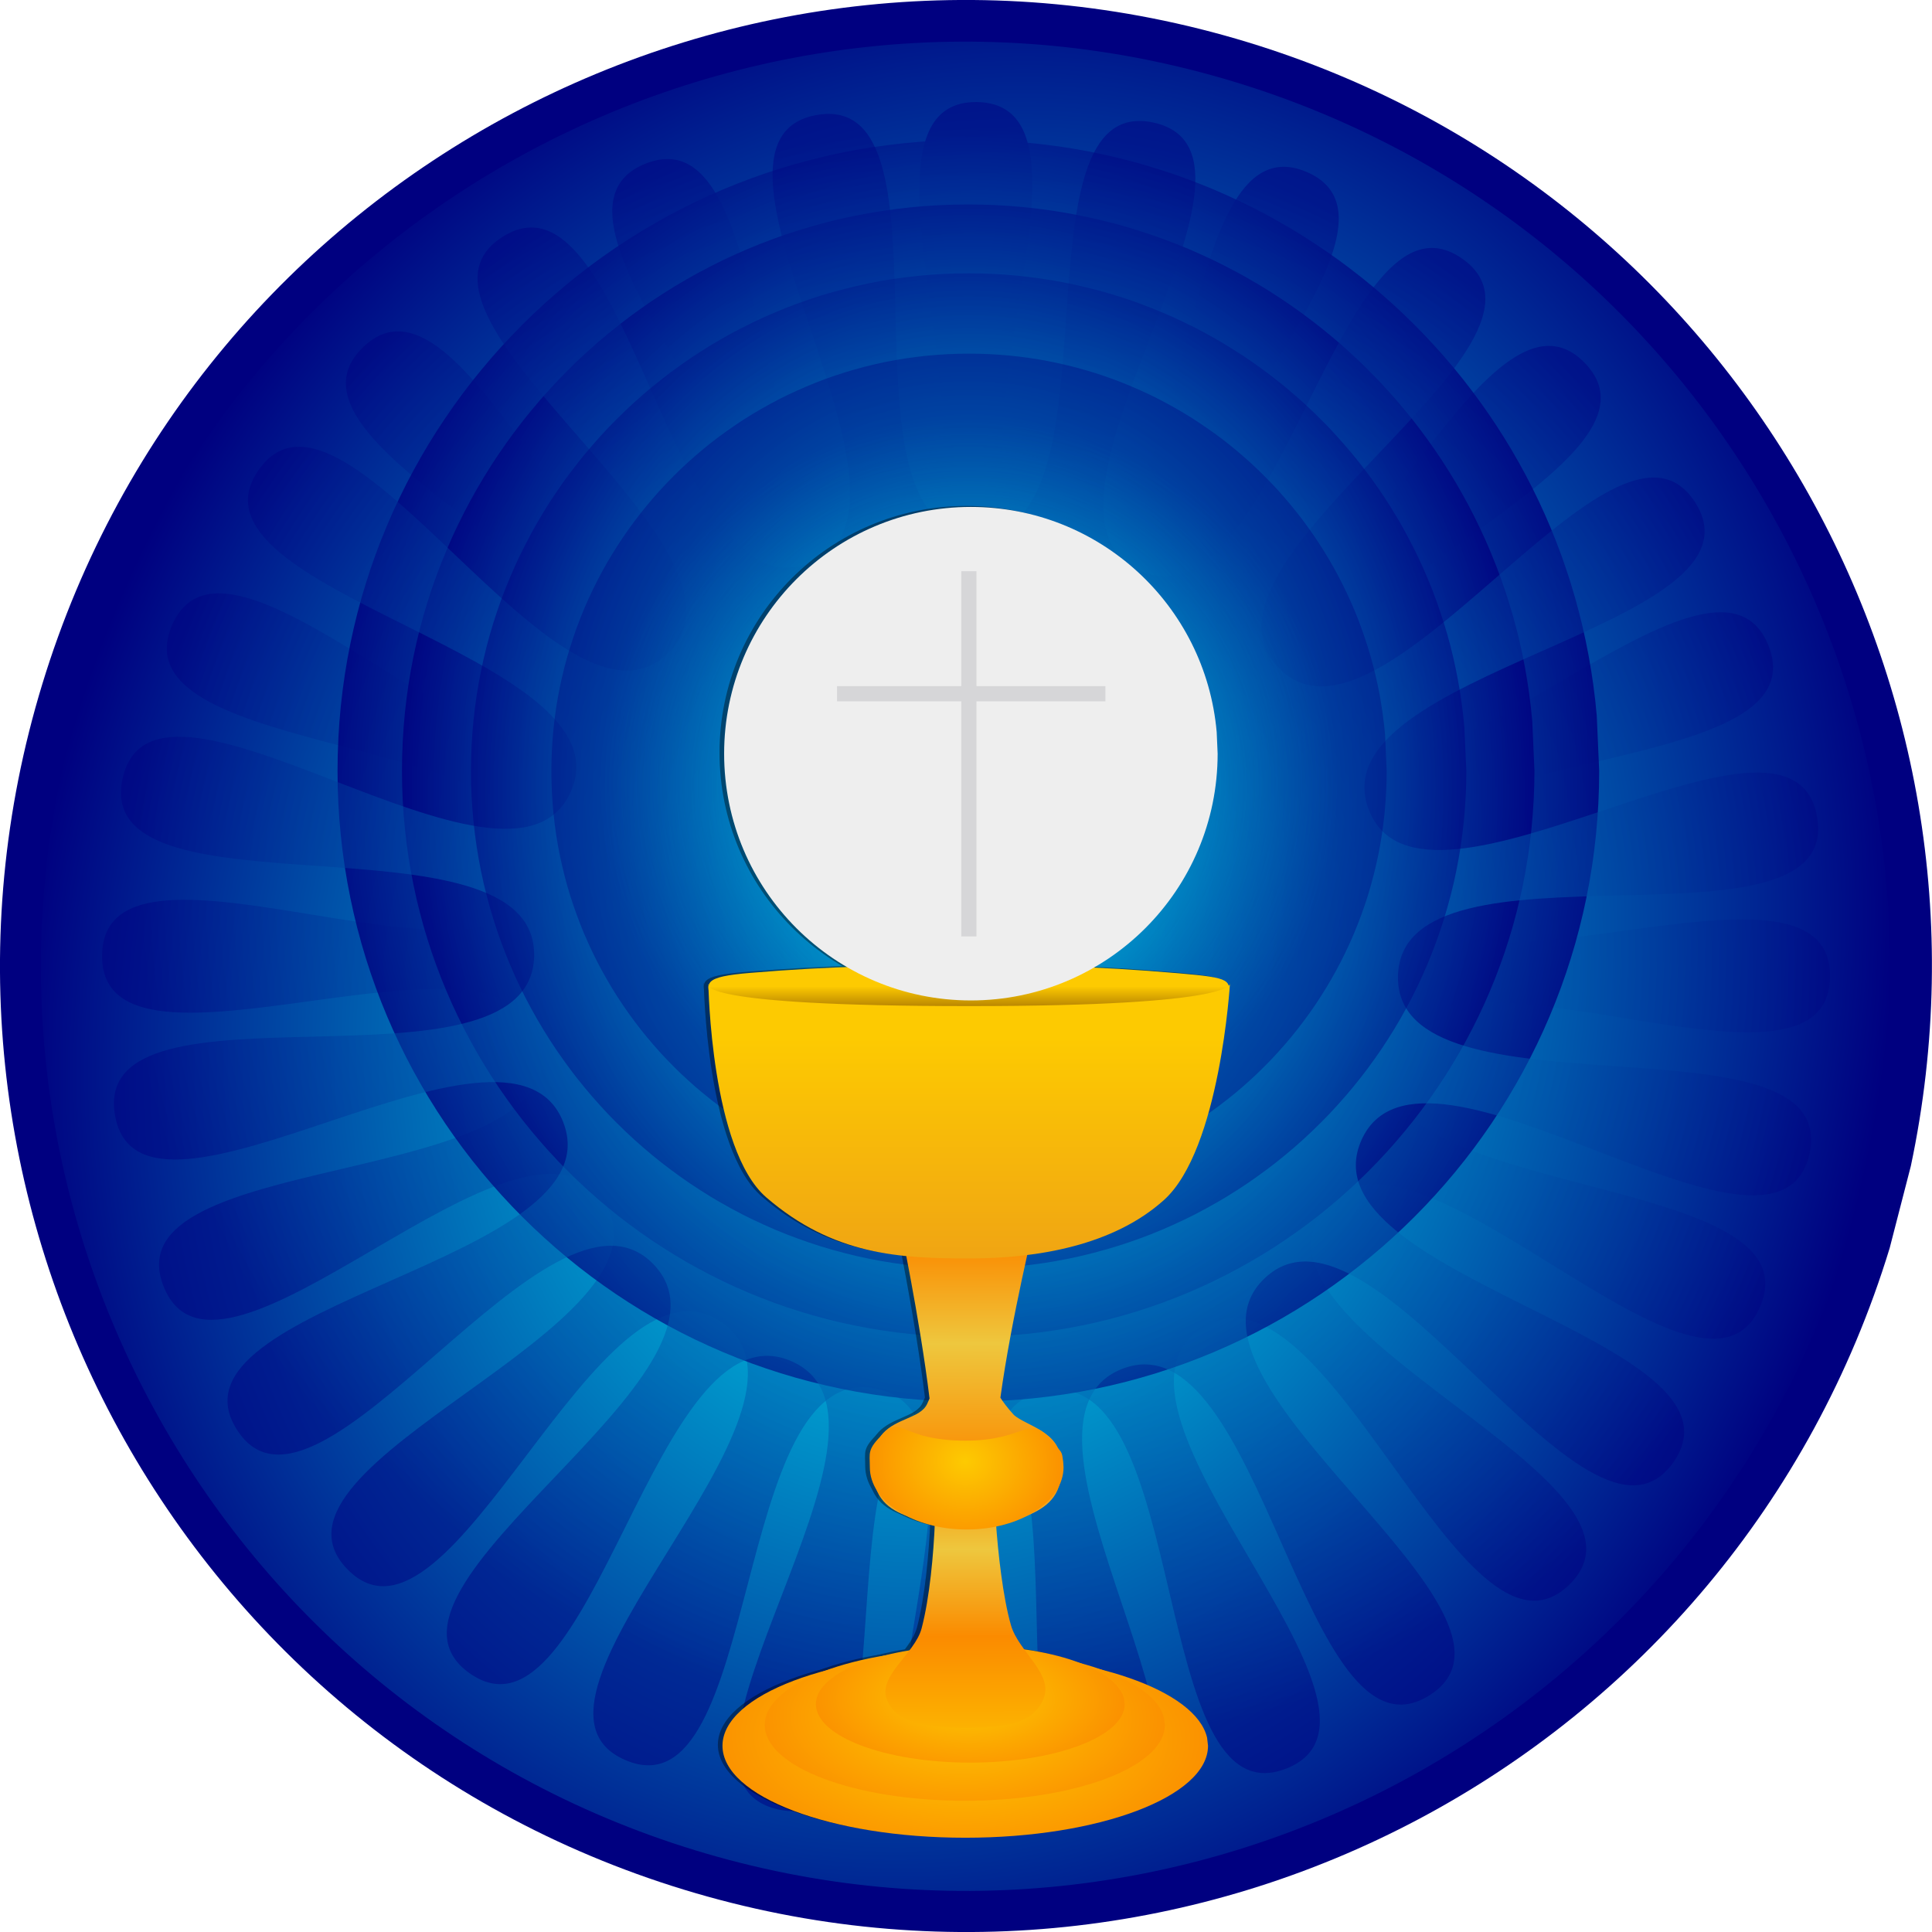 <?xml version="1.0" encoding="UTF-8" standalone="no"?>
<!-- Created with Inkscape (http://www.inkscape.org/) -->

<svg
   xmlns:dc="http://purl.org/dc/elements/1.1/"
   xmlns:cc="http://creativecommons.org/ns#"
   xmlns:rdf="http://www.w3.org/1999/02/22-rdf-syntax-ns#"
   xmlns:svg="http://www.w3.org/2000/svg"
   xmlns="http://www.w3.org/2000/svg"
   xmlns:xlink="http://www.w3.org/1999/xlink"
   xmlns:sodipodi="http://sodipodi.sourceforge.net/DTD/sodipodi-0.dtd"
   xmlns:inkscape="http://www.inkscape.org/namespaces/inkscape"
   width="899.95"
   height="900"
   id="svg2"
   version="1.1"
   inkscape:version="0.48.4 r9939"
   sodipodi:docname="Eucharist.svg">
  <title
     id="title3111">Holy Eucharist</title>
  <defs
     id="defs4">
    <linearGradient
       id="linearGradient4705"
       inkscape:collect="always">
      <stop
         id="stop4707"
         offset="0"
         style="stop-color:#00ffff;stop-opacity:1" />
      <stop
         id="stop4709"
         offset="1"
         style="stop-color:#000080;stop-opacity:1" />
    </linearGradient>
    <linearGradient
       inkscape:collect="always"
       id="linearGradient4699">
      <stop
         style="stop-color:#00ffff;stop-opacity:1"
         offset="0"
         id="stop4701" />
      <stop
         style="stop-color:#000080;stop-opacity:1"
         offset="1"
         id="stop4703" />
    </linearGradient>
    <linearGradient
       inkscape:collect="always"
       id="linearGradient4653">
      <stop
         style="stop-color:#00ffff;stop-opacity:1"
         offset="0"
         id="stop4655" />
      <stop
         style="stop-color:#000080;stop-opacity:1"
         offset="1"
         id="stop4657" />
    </linearGradient>
    <linearGradient
       inkscape:collect="always"
       id="linearGradient4634">
      <stop
         style="stop-color:#00ffff;stop-opacity:1"
         offset="0"
         id="stop4636" />
      <stop
         style="stop-color:#000080;stop-opacity:1"
         offset="1"
         id="stop4638" />
    </linearGradient>
    <linearGradient
       inkscape:collect="always"
       id="linearGradient4594">
      <stop
         style="stop-color:#00ffff;stop-opacity:1"
         offset="0"
         id="stop4596" />
      <stop
         style="stop-color:#000080;stop-opacity:0.547"
         offset="1"
         id="stop4598" />
    </linearGradient>
    <linearGradient
       id="linearGradient3148"
       inkscape:collect="always">
      <stop
         id="stop3150"
         offset="0"
         style="stop-color:#fb8b00;stop-opacity:1" />
      <stop
         style="stop-color:#eec73e;stop-opacity:1"
         offset="0.183"
         id="stop3156" />
      <stop
         style="stop-color:#fb8b00;stop-opacity:1"
         offset="0.411"
         id="stop3154" />
      <stop
         id="stop3160"
         offset="0.563"
         style="stop-color:#eec73e;stop-opacity:1" />
      <stop
         id="stop3158"
         offset="0.723"
         style="stop-color:#fb8b00;stop-opacity:1" />
      <stop
         id="stop3152"
         offset="1"
         style="stop-color:#fdca01;stop-opacity:1" />
    </linearGradient>
    <linearGradient
       inkscape:collect="always"
       id="linearGradient3138">
      <stop
         style="stop-color:#fdca01;stop-opacity:1"
         offset="0"
         id="stop3140" />
      <stop
         style="stop-color:#fb8b00;stop-opacity:1"
         offset="1"
         id="stop3142" />
    </linearGradient>
    <linearGradient
       inkscape:collect="always"
       id="linearGradient3120">
      <stop
         style="stop-color:#f0a513;stop-opacity:1"
         offset="0"
         id="stop3122" />
      <stop
         style="stop-color:#fdca01;stop-opacity:1"
         offset="1"
         id="stop3124" />
    </linearGradient>
    <linearGradient
       inkscape:collect="always"
       id="linearGradient3112">
      <stop
         style="stop-color:#fdca01;stop-opacity:1"
         offset="0"
         id="stop3114" />
      <stop
         style="stop-color:#340000;stop-opacity:1"
         offset="1"
         id="stop3116" />
    </linearGradient>
    <radialGradient
       inkscape:collect="always"
       xlink:href="#linearGradient3138-5"
       id="radialGradient3144-2"
       cx="375.006"
       cy="893.383"
       fx="375.006"
       fy="893.383"
       r="245.421"
       gradientTransform="matrix(-0.006,0.567,-1.132,-0.012,1388.652,706.939)"
       gradientUnits="userSpaceOnUse" />
    <linearGradient
       inkscape:collect="always"
       id="linearGradient3138-5">
      <stop
         style="stop-color:#fdca01;stop-opacity:1"
         offset="0"
         id="stop3140-8" />
      <stop
         style="stop-color:#fb8b00;stop-opacity:1"
         offset="1"
         id="stop3142-5" />
    </linearGradient>
    <radialGradient
       r="245.421"
       fy="893.383"
       fx="375.006"
       cy="893.383"
       cx="375.006"
       gradientTransform="matrix(-0.006,0.567,-1.132,-0.012,1388.652,706.939)"
       gradientUnits="userSpaceOnUse"
       id="radialGradient3177-7"
       xlink:href="#linearGradient3138-5-2"
       inkscape:collect="always" />
    <linearGradient
       inkscape:collect="always"
       id="linearGradient3138-5-2">
      <stop
         style="stop-color:#fdca01;stop-opacity:1"
         offset="0"
         id="stop3140-8-9" />
      <stop
         style="stop-color:#fb8b00;stop-opacity:1"
         offset="1"
         id="stop3142-5-4" />
    </linearGradient>
    <radialGradient
       r="245.421"
       fy="893.383"
       fx="375.006"
       cy="893.383"
       cx="375.006"
       gradientTransform="matrix(-0.006,0.567,-1.132,-0.012,1388.652,706.939)"
       gradientUnits="userSpaceOnUse"
       id="radialGradient3177-8"
       xlink:href="#linearGradient3138-5-4"
       inkscape:collect="always" />
    <linearGradient
       inkscape:collect="always"
       id="linearGradient3138-5-4">
      <stop
         style="stop-color:#fdca01;stop-opacity:1"
         offset="0"
         id="stop3140-8-2" />
      <stop
         style="stop-color:#fb8b00;stop-opacity:1"
         offset="1"
         id="stop3142-5-0" />
    </linearGradient>
    <radialGradient
       inkscape:collect="always"
       xlink:href="#linearGradient3138"
       id="radialGradient3293"
       gradientUnits="userSpaceOnUse"
       gradientTransform="matrix(-0.006,0.567,-1.132,-0.012,1388.652,706.939)"
       cx="375.006"
       cy="893.383"
       fx="375.006"
       fy="893.383"
       r="245.421" />
    <radialGradient
       inkscape:collect="always"
       xlink:href="#linearGradient3138-5-2"
       id="radialGradient3295"
       gradientUnits="userSpaceOnUse"
       gradientTransform="matrix(-0.006,0.567,-1.132,-0.012,1388.652,706.939)"
       cx="375.006"
       cy="893.383"
       fx="375.006"
       fy="893.383"
       r="245.421" />
    <radialGradient
       inkscape:collect="always"
       xlink:href="#linearGradient3138-5"
       id="radialGradient3297"
       gradientUnits="userSpaceOnUse"
       gradientTransform="matrix(-0.006,0.567,-1.132,-0.012,1388.652,706.939)"
       cx="375.006"
       cy="893.383"
       fx="375.006"
       fy="893.383"
       r="245.421" />
    <linearGradient
       inkscape:collect="always"
       xlink:href="#linearGradient3148"
       id="linearGradient3299"
       gradientUnits="userSpaceOnUse"
       x1="358.718"
       y1="397.152"
       x2="359.633"
       y2="945.296" />
    <linearGradient
       inkscape:collect="always"
       xlink:href="#linearGradient3112"
       id="linearGradient3301"
       gradientUnits="userSpaceOnUse"
       x1="344.808"
       y1="136.429"
       x2="344.808"
       y2="197.032" />
    <linearGradient
       inkscape:collect="always"
       xlink:href="#linearGradient3120"
       id="linearGradient3303"
       gradientUnits="userSpaceOnUse"
       x1="358.438"
       y1="408.957"
       x2="358.438"
       y2="188.565" />
    <radialGradient
       inkscape:collect="always"
       xlink:href="#linearGradient3138-5-4"
       id="radialGradient3305"
       gradientUnits="userSpaceOnUse"
       gradientTransform="matrix(-0.006,0.567,-1.132,-0.012,1388.652,706.939)"
       cx="375.006"
       cy="893.383"
       fx="375.006"
       fy="893.383"
       r="245.421" />
    <radialGradient
       inkscape:collect="always"
       xlink:href="#linearGradient4124-0"
       id="radialGradient4130-9"
       cx="397.419"
       cy="289.548"
       fx="397.419"
       fy="289.548"
       r="184.576"
       gradientUnits="userSpaceOnUse"
       gradientTransform="matrix(-7.248715e-8,1.153,-1,-5.3834728e-6,686.967,-168.651)" />
    <linearGradient
       inkscape:collect="always"
       id="linearGradient4124-0">
      <stop
         style="stop-color:#fcf87c;stop-opacity:1"
         offset="0"
         id="stop4126-4" />
      <stop
         style="stop-color:#f4e468;stop-opacity:1"
         offset="1"
         id="stop4128-0" />
    </linearGradient>
    <radialGradient
       r="184.576"
       fy="289.548"
       fx="397.419"
       cy="289.548"
       cx="397.419"
       gradientTransform="matrix(-7.248715e-8,1.153,-1,-5.3834728e-6,686.967,-168.651)"
       gradientUnits="userSpaceOnUse"
       id="radialGradient4147-9"
       xlink:href="#linearGradient4166-5"
       inkscape:collect="always" />
    <linearGradient
       id="linearGradient4166-5"
       inkscape:collect="always">
      <stop
         id="stop4168-8"
         offset="0"
         style="stop-color:#ffff00;stop-opacity:1" />
      <stop
         id="stop4170-7"
         offset="1"
         style="stop-color:#fdca01;stop-opacity:1" />
    </linearGradient>
    <filter
       inkscape:collect="always"
       id="filter4371"
       color-interpolation-filters="sRGB">
      <feGaussianBlur
         inkscape:collect="always"
         stdDeviation="3.904"
         id="feGaussianBlur4373" />
    </filter>
    <radialGradient
       inkscape:collect="always"
       xlink:href="#linearGradient4124-8"
       id="radialGradient4384-4"
       gradientUnits="userSpaceOnUse"
       gradientTransform="matrix(-7.248715e-8,1.153,-1,-5.3834728e-6,686.967,-168.651)"
       cx="397.419"
       cy="289.548"
       fx="397.419"
       fy="289.548"
       r="184.576" />
    <linearGradient
       inkscape:collect="always"
       id="linearGradient4124-8">
      <stop
         style="stop-color:#ffff99;stop-opacity:0.229"
         offset="0"
         id="stop4126-6" />
      <stop
         style="stop-color:#ffff00;stop-opacity:1"
         offset="1"
         id="stop4128-6" />
    </linearGradient>
    <radialGradient
       inkscape:collect="always"
       xlink:href="#linearGradient4594"
       id="radialGradient4592"
       gradientUnits="userSpaceOnUse"
       gradientTransform="matrix(0,0.877,-0.886,-3.1782468e-6,653.872,-59.1)"
       cx="397.419"
       cy="289.548"
       fx="397.419"
       fy="289.548"
       r="184.576" />
    <radialGradient
       inkscape:collect="always"
       xlink:href="#linearGradient4586-8"
       id="radialGradient4380-5"
       gradientUnits="userSpaceOnUse"
       gradientTransform="matrix(-7.248715e-8,1.153,-1,-5.3834728e-6,686.967,-168.651)"
       cx="397.419"
       cy="289.548"
       fx="397.419"
       fy="289.548"
       r="184.576" />
    <linearGradient
       id="linearGradient4586-8"
       inkscape:collect="always">
      <stop
         id="stop4588-7"
         offset="0"
         style="stop-color:#0197fd;stop-opacity:1" />
      <stop
         id="stop4590-7"
         offset="1"
         style="stop-color:#013397;stop-opacity:1" />
    </linearGradient>
    <radialGradient
       r="184.576"
       fy="289.548"
       fx="397.419"
       cy="289.548"
       cx="397.419"
       gradientTransform="matrix(-7.248715e-8,1.153,-1,-5.3834728e-6,686.967,-168.651)"
       gradientUnits="userSpaceOnUse"
       id="radialGradient4615"
       xlink:href="#linearGradient4634"
       inkscape:collect="always" />
    <radialGradient
       inkscape:collect="always"
       xlink:href="#linearGradient4653"
       id="radialGradient4659"
       cx="394.991"
       cy="557.192"
       fx="394.991"
       fy="557.192"
       r="364.191"
       gradientTransform="matrix(-0.21,0.998,-1.081,-0.227,1126.708,246.671)"
       gradientUnits="userSpaceOnUse" />
    <radialGradient
       inkscape:collect="always"
       xlink:href="#linearGradient4653-2"
       id="radialGradient4659-0"
       cx="394.991"
       cy="557.192"
       fx="394.991"
       fy="557.192"
       r="364.191"
       gradientTransform="matrix(-0.19,0.904,-0.979,-0.206,1018.289,316.211)"
       gradientUnits="userSpaceOnUse" />
    <linearGradient
       inkscape:collect="always"
       id="linearGradient4653-2">
      <stop
         style="stop-color:#00ffff;stop-opacity:1"
         offset="0"
         id="stop4655-9" />
      <stop
         style="stop-color:#000080;stop-opacity:1"
         offset="1"
         id="stop4657-1" />
    </linearGradient>
    <radialGradient
       r="364.191"
       fy="557.192"
       fx="394.991"
       cy="557.192"
       cx="394.991"
       gradientTransform="matrix(-0.391,0.942,-1.02,-0.424,1167.348,380.276)"
       gradientUnits="userSpaceOnUse"
       id="radialGradient4676"
       xlink:href="#linearGradient4653-2"
       inkscape:collect="always" />
    <radialGradient
       inkscape:collect="always"
       xlink:href="#linearGradient4699"
       id="radialGradient4695"
       gradientUnits="userSpaceOnUse"
       gradientTransform="matrix(-7.248715e-8,1.153,-1,-5.3834728e-6,686.967,-168.651)"
       cx="397.419"
       cy="289.548"
       fx="397.419"
       fy="289.548"
       r="184.576" />
    <radialGradient
       inkscape:collect="always"
       xlink:href="#linearGradient4705"
       id="radialGradient4697"
       gradientUnits="userSpaceOnUse"
       gradientTransform="matrix(-7.248715e-8,1.153,-1,-5.3834728e-6,686.967,-168.651)"
       cx="397.419"
       cy="289.548"
       fx="397.419"
       fy="289.548"
       r="184.576" />
    <radialGradient
       inkscape:collect="always"
       xlink:href="#linearGradient4699-9"
       id="radialGradient4695-5"
       gradientUnits="userSpaceOnUse"
       gradientTransform="matrix(-7.248715e-8,1.153,-1,-5.3834728e-6,686.967,-168.651)"
       cx="397.419"
       cy="289.548"
       fx="397.419"
       fy="289.548"
       r="184.576" />
    <linearGradient
       inkscape:collect="always"
       id="linearGradient4699-9">
      <stop
         style="stop-color:#00ffff;stop-opacity:1"
         offset="0"
         id="stop4701-4" />
      <stop
         style="stop-color:#000080;stop-opacity:1"
         offset="1"
         id="stop4703-7" />
    </linearGradient>
    <radialGradient
       r="184.576"
       fy="289.548"
       fx="397.419"
       cy="289.548"
       cx="397.419"
       gradientTransform="matrix(-7.248715e-8,1.153,-1,-5.3834728e-6,686.967,-168.651)"
       gradientUnits="userSpaceOnUse"
       id="radialGradient4726"
       xlink:href="#linearGradient4699-9"
       inkscape:collect="always" />
    <radialGradient
       r="184.576"
       fy="289.548"
       fx="397.419"
       cy="289.548"
       cx="397.419"
       gradientTransform="matrix(-7.248715e-8,1.153,-1,-5.3834728e-6,686.967,-168.651)"
       gradientUnits="userSpaceOnUse"
       id="radialGradient4615-1"
       xlink:href="#linearGradient4634-5"
       inkscape:collect="always" />
    <linearGradient
       inkscape:collect="always"
       id="linearGradient4634-5">
      <stop
         style="stop-color:#00ffff;stop-opacity:1"
         offset="0"
         id="stop4636-9" />
      <stop
         style="stop-color:#000080;stop-opacity:1"
         offset="1"
         id="stop4638-5" />
    </linearGradient>
    <radialGradient
       r="184.576"
       fy="289.548"
       fx="397.419"
       cy="289.548"
       cx="397.419"
       gradientTransform="matrix(-7.248715e-8,1.153,-1,-5.3834728e-6,686.967,-168.651)"
       gradientUnits="userSpaceOnUse"
       id="radialGradient4615-7"
       xlink:href="#linearGradient4634-2"
       inkscape:collect="always" />
    <linearGradient
       inkscape:collect="always"
       id="linearGradient4634-2">
      <stop
         style="stop-color:#00ffff;stop-opacity:1"
         offset="0"
         id="stop4636-8" />
      <stop
         style="stop-color:#000080;stop-opacity:1"
         offset="1"
         id="stop4638-8" />
    </linearGradient>
  </defs>
  <sodipodi:namedview
     id="base"
     pagecolor="#ffffff"
     bordercolor="#666666"
     borderopacity="1.0"
     inkscape:pageopacity="0.0"
     inkscape:pageshadow="2"
     inkscape:zoom="0.62111111"
     inkscape:cx="168.22178"
     inkscape:cy="450"
     inkscape:document-units="px"
     inkscape:current-layer="layer1"
     showgrid="false"
     showguides="true"
     inkscape:guide-bbox="true"
     inkscape:window-width="1317"
     inkscape:window-height="744"
     inkscape:window-x="49"
     inkscape:window-y="24"
     inkscape:window-maximized="1"
     fit-margin-top="0"
     fit-margin-left="0"
     fit-margin-right="0"
     fit-margin-bottom="0" />
  <g
     inkscape:label="Layer 1"
     inkscape:groupmode="layer"
     id="layer1"
     transform="translate(18.247,-81.048)">
    <path
       sodipodi:type="arc"
       style="fill:#000080;fill-opacity:1;stroke:none"
       id="path4122-5-5-8-5"
       sodipodi:cx="397.3811"
       sodipodi:cy="283.91125"
       sodipodi:rx="184.57591"
       sodipodi:ry="184.57591"
       d="m 581.957,283.911 c 0,101.938 -82.637,184.576 -184.576,184.576 -101.938,0 -184.576,-82.637 -184.576,-184.576 0,-101.938 82.637,-184.576 184.576,-184.576 95.667,0 175.478,73.095 183.865,168.394"
       transform="matrix(2.331,0.712,-0.712,2.331,-292.418,-413.707)"
       sodipodi:start="0"
       sodipodi:end="6.1953999"
       sodipodi:open="true" />
    <path
       sodipodi:type="arc"
       style="fill:url(#radialGradient4615);fill-opacity:1;stroke:none"
       id="path4122-5-5-8"
       sodipodi:cx="397.3811"
       sodipodi:cy="283.91125"
       sodipodi:rx="184.57591"
       sodipodi:ry="184.57591"
       d="m 581.957,283.911 c 0,101.938 -82.637,184.576 -184.576,184.576 -101.938,0 -184.576,-82.637 -184.576,-184.576 0,-101.938 82.637,-184.576 184.576,-184.576 95.667,0 175.478,73.095 183.865,168.394"
       transform="matrix(2.231,0.682,-0.682,2.231,-261.421,-373.267)"
       sodipodi:start="0"
       sodipodi:end="6.1953999"
       sodipodi:open="true" />
    <path
       style="opacity:0.482;fill:url(#radialGradient4676);fill-opacity:1;stroke:none"
       d="M 581.08,904.804 C 516.437,930.631 536.962,716.182 468.523,728.901 400.084,741.621 496.287,934.376 426.682,933.499 357.077,932.622 458.105,742.352 390.008,727.912 321.912,713.473 337.028,928.371 273.057,900.924 209.085,873.478 375.237,736.352 317.849,696.953 260.461,657.553 192.189,861.878 143.591,812.039 94.992,762.201 300.972,699.097 263.03,640.735 225.089,582.374 83.822,745.018 57.995,680.376 32.168,615.733 246.617,636.258 233.898,567.819 221.178,499.38 28.423,595.584 29.3,525.978 30.177,456.373 220.448,557.401 234.887,489.305 249.326,421.208 34.428,436.324 61.875,372.353 89.321,308.381 226.447,474.533 265.847,417.145 305.246,359.758 100.922,291.485 150.76,242.887 200.598,194.289 263.702,400.268 322.064,362.326 380.426,324.385 217.781,183.118 282.423,157.291 c 64.642,-25.827 44.118,188.622 112.557,175.903 68.439,-12.719 -27.765,-205.475 41.841,-204.598 69.605,0.877 -31.423,191.148 36.674,205.587 68.097,14.439 52.98,-200.459 116.952,-173.012 63.971,27.447 -102.18,164.572 -44.792,203.972 57.388,39.4 125.66,-164.925 174.258,-115.087 48.598,49.838 -157.381,112.942 -119.439,171.304 37.942,58.362 179.209,-104.283 205.035,-39.641 25.827,64.642 -188.622,44.118 -175.903,112.557 12.719,68.439 205.475,-27.765 204.598,41.841 -0.877,69.605 -191.148,-31.423 -205.587,36.674 -14.439,68.097 200.459,52.98 173.012,116.952 C 774.182,753.714 637.056,587.563 597.656,644.95 558.257,702.338 762.581,770.61 712.743,819.208 662.905,867.807 599.801,661.827 541.439,699.769 c -58.362,37.942 104.283,179.209 39.641,205.035 z"
       id="path4650-8"
       inkscape:connector-curvature="0"
       sodipodi:nodetypes="aaaaaaaaaaaaaaaaaaaaaaaaaaaaaaaaa" />
    <path
       sodipodi:type="arc"
       style="opacity:0.818;fill:url(#radialGradient4726);fill-opacity:1;stroke:none"
       id="path4122-5-5-0"
       sodipodi:cx="397.3811"
       sodipodi:cy="283.91125"
       sodipodi:rx="184.57591"
       sodipodi:ry="184.57591"
       d="m 581.957,283.911 c 0,101.938 -82.637,184.576 -184.576,184.576 -101.938,0 -184.576,-82.637 -184.576,-184.576 0,-101.938 82.637,-184.576 184.576,-184.576 95.667,0 175.478,73.095 183.865,168.394"
       transform="matrix(1.592,0,0,1.592,-199.804,-11.89)"
       sodipodi:start="0"
       sodipodi:end="6.1953999"
       sodipodi:open="true" />
    <path
       sodipodi:type="arc"
       style="opacity:0.818;fill:url(#radialGradient4695);fill-opacity:1;stroke:none"
       id="path4122-5-5"
       sodipodi:cx="397.3811"
       sodipodi:cy="283.91125"
       sodipodi:rx="184.57591"
       sodipodi:ry="184.57591"
       d="m 581.957,283.911 c 0,101.938 -82.637,184.576 -184.576,184.576 -101.938,0 -184.576,-82.637 -184.576,-184.576 0,-101.938 82.637,-184.576 184.576,-184.576 95.667,0 175.478,73.095 183.865,168.394"
       transform="matrix(1.429,0,0,1.429,-135.105,34.335)"
       sodipodi:start="0"
       sodipodi:end="6.1953999"
       sodipodi:open="true" />
    <path
       style="opacity:0.482;fill:url(#radialGradient4659);fill-opacity:1;stroke:none"
       d="m 647.707,870.689 c -58.742,37.35 -78.283,-177.191 -143.183,-152.018 -64.9,25.172 65.333,196.78 -3.231,208.807 -68.564,12.027 -4.516,-193.661 -74.109,-195.24 -69.593,-1.58 -14.945,206.803 -82.892,191.676 C 276.345,908.787 414.231,743.267 350.54,715.175 286.849,687.083 257.593,900.517 200.606,860.539 143.62,820.562 334.352,720.408 286.259,670.081 238.167,619.754 129.46,805.745 92.11,747.003 54.76,688.261 269.301,668.72 244.128,603.82 218.956,538.92 47.349,669.153 35.321,600.589 23.294,532.025 228.982,596.073 230.562,526.48 232.141,456.888 23.759,511.536 38.885,443.588 54.012,375.641 219.532,513.527 247.624,449.836 275.716,386.145 62.282,356.889 102.26,299.902 c 39.977,-56.987 140.132,133.745 190.459,85.653 50.327,-48.092 -135.664,-156.799 -76.922,-194.149 58.742,-37.35 78.283,177.191 143.183,152.018 64.9,-25.172 -65.333,-196.78 3.231,-208.807 68.564,-12.027 4.516,193.661 74.109,195.24 69.593,1.58 14.945,-206.803 82.892,-191.676 67.947,15.126 -69.939,180.647 -6.248,208.739 63.691,28.092 92.947,-185.342 149.934,-145.364 56.987,39.977 -133.745,140.132 -85.653,190.459 48.092,50.327 156.799,-135.664 194.149,-76.922 37.35,58.742 -177.191,78.283 -152.018,143.183 25.172,64.9 196.78,-65.333 208.807,3.231 12.027,68.564 -193.661,4.516 -195.24,74.109 -1.58,69.593 206.803,14.945 191.676,82.892 C 809.491,686.454 643.971,548.568 615.879,612.259 587.787,675.95 801.221,705.206 761.243,762.193 721.266,819.179 621.111,628.447 570.785,676.54 c -50.327,48.092 135.664,156.799 76.922,194.149 z"
       id="path4650"
       inkscape:connector-curvature="0"
       sodipodi:nodetypes="aaaaaaaaaaaaaaaaaaaaaaaaaaaaaaaaa" />
    <path
       sodipodi:type="arc"
       style="opacity:0.474;fill:url(#radialGradient4697);fill-opacity:1;stroke:none"
       id="path4122-5"
       sodipodi:cx="397.3811"
       sodipodi:cy="283.91125"
       sodipodi:rx="184.57591"
       sodipodi:ry="184.57591"
       d="m 581.957,283.911 c 0,101.938 -82.637,184.576 -184.576,184.576 -101.938,0 -184.576,-82.637 -184.576,-184.576 0,-101.938 82.637,-184.576 184.576,-184.576 95.667,0 175.478,73.095 183.865,168.394"
       transform="matrix(1.256,0,0,1.256,-66.151,83.599)"
       sodipodi:start="0"
       sodipodi:end="6.1953999"
       sodipodi:open="true" />
    <path
       sodipodi:type="arc"
       style="opacity:0.631;fill:url(#radialGradient4592);fill-opacity:1;stroke:none"
       id="path4122"
       sodipodi:cx="397.3811"
       sodipodi:cy="283.91125"
       sodipodi:rx="184.57591"
       sodipodi:ry="184.57591"
       d="m 581.957,283.911 c 0,101.938 -82.637,184.576 -184.576,184.576 -101.938,0 -184.576,-82.637 -184.576,-184.576 0,-101.938 82.637,-184.576 184.576,-184.576 95.667,0 175.478,73.095 183.865,168.394"
       transform="matrix(1.054,0,0,1.054,14.295,141.074)"
       sodipodi:start="0"
       sodipodi:end="6.1953999"
       sodipodi:open="true" />
    <g
       transform="matrix(1.105,0,0,1.105,0.827,-103.079)"
       id="g4107-3"
       style="opacity:0.402;fill:#000000;filter:url(#filter4371)">
      <g
         transform="matrix(0.417,0,0,0.417,238.552,525.127)"
         id="g3284-1"
         style="fill:#000000">
        <path
           sodipodi:type="arc"
           style="fill:#000000;fill-opacity:1;stroke:none"
           id="path3064-8"
           sodipodi:cx="379.43988"
           sodipodi:cy="917.50604"
           sodipodi:rx="245.42139"
           sodipodi:ry="92.975334"
           d="m 624.861,917.506 c 0,51.349 -109.879,92.975 -245.421,92.975 -135.542,0 -245.421,-41.627 -245.421,-92.975 0,-51.349 109.879,-92.975 245.421,-92.975 127.203,0 233.324,36.82 244.476,84.824"
           sodipodi:start="0"
           sodipodi:end="6.1953999"
           sodipodi:open="true"
           transform="translate(-21.778,-13.402)" />
        <path
           sodipodi:type="arc"
           style="fill:#000000;fill-opacity:1;stroke:none"
           id="path3064-4-4-3"
           sodipodi:cx="379.43988"
           sodipodi:cy="917.50604"
           sodipodi:rx="245.42139"
           sodipodi:ry="92.975334"
           d="m 624.861,917.506 c 0,51.349 -109.879,92.975 -245.421,92.975 -135.542,0 -245.421,-41.627 -245.421,-92.975 0,-51.349 109.879,-92.975 245.421,-92.975 127.203,0 233.324,36.82 244.476,84.824"
           sodipodi:start="0"
           sodipodi:end="6.1953999"
           sodipodi:open="true"
           transform="matrix(0.824,0,0,0.824,44.534,127.045)" />
        <path
           sodipodi:type="arc"
           style="fill:#000000;fill-opacity:1;stroke:none"
           id="path3064-4-3"
           sodipodi:cx="379.43988"
           sodipodi:cy="917.50604"
           sodipodi:rx="245.42139"
           sodipodi:ry="92.975334"
           d="m 624.861,917.506 c 0,51.349 -109.879,92.975 -245.421,92.975 -135.542,0 -245.421,-41.627 -245.421,-92.975 0,-51.349 109.879,-92.975 245.421,-92.975 127.203,0 233.324,36.82 244.476,84.824"
           sodipodi:start="0"
           sodipodi:end="6.1953999"
           sodipodi:open="true"
           transform="matrix(0.636,0,0,0.636,121.424,278.472)" />
        <path
           style="fill:#000000;fill-opacity:1;stroke:none"
           d="m 290.938,373.531 c 0,0 20.921,99.135 30.625,179.531 -0.754,1.562 -1.501,3.251 -2.281,5.094 -3.225,7.616 -11.697,11.342 -19.844,14.875 -18.607,8.068 -35.609,15.384 -35.375,49.531 0.22,32.048 16.676,42.587 35.812,49.75 12.333,4.617 21.114,-0.062 27.116,4.731 -1.275,33.157 -5.368,77.792 -13.46,108.425 -6.876,26.032 -45.321,48.186 -34.719,72.938 11.54,26.942 51.531,27.621 83.544,27.419 38.364,-0.241 64.405,-4.702 74.506,-29.419 10.218,-25.004 -25.293,-47.448 -32.956,-74.031 -8.174,-28.356 -13.155,-73.573 -15.272,-104.598 6.869,-5.954 16.769,0.115 32.241,-6.527 18.174,-7.802 34.992,-19.096 33.875,-48.688 l -0.344,-5.594 c -0.216,-30.297 -35.193,-36.345 -47.5,-47.188 -7.23,-7.99 -11.155,-13.538 -13.719,-17.531 11.021,-80.336 35.125,-178.719 35.125,-178.719 z"
           id="path3101-3"
           inkscape:connector-curvature="0"
           sodipodi:nodetypes="ccsssscsasascscccccc" />
        <path
           style="fill:#000000;fill-opacity:1;stroke:none"
           d="m 140.975,122.727 c 83.605,-6.921 144.932,-7.605 217.462,-7.509 71.87,0.095 125.904,0.304 215.46,8.01 52.778,4.541 52.953,6.752 48.863,25.334 l -9.011,40.944 c -4.09,18.583 -28.834,28.838 -47.862,28.838 l -413.899,0 c -19.027,0 -35.469,-15.094 -40.853,-33.344 l -10.012,-33.935 c -5.384,-18.25 -9.563,-24.247 39.852,-28.338 z"
           id="rect3077-6"
           inkscape:connector-curvature="0"
           sodipodi:nodetypes="sassssssss" />
        <path
           style="fill:#000000;fill-opacity:1;stroke:none"
           d="m 97.985,134.134 c 0,0 -18.425,22.223 263.65,22.223 275.13,0 263.65,-23.234 263.65,-23.234 0,0 -9.924,168.089 -66.67,219.203 C 507.701,398.186 431.221,411.333 363.15,411.46 291.289,411.593 224.363,408.234 156.574,349.801 100.467,301.439 97.985,134.134 97.985,134.134 z"
           id="rect3050-2"
           inkscape:connector-curvature="0"
           sodipodi:nodetypes="cscsasc" />
        <path
           transform="matrix(0.399,0,0,0.678,207.717,0.367)"
           style="fill:#000000;fill-opacity:1;stroke:none"
           d="m 624.861,917.506 c 0,51.349 -109.879,92.975 -245.421,92.975 -135.542,0 -245.421,-41.627 -245.421,-92.975 0,-21.949 -7.722,-26.079 34.818,-50.466 47.05,-26.972 45.202,10.968 207.359,10.968 156.208,0 158.624,-40.925 215.877,-1.295 30.219,20.917 27.841,15.41 31.844,32.641"
           id="path3064-4-40-0"
           inkscape:connector-curvature="0"
           sodipodi:nodetypes="csssssc" />
      </g>
      <g
         transform="translate(0,2)"
         id="g4101-3"
         style="fill:#000000">
        <path
           sodipodi:type="arc"
           style="fill:#000000;fill-opacity:1;stroke:none"
           id="path3307-3"
           sodipodi:cx="403.55801"
           sodipodi:cy="170.41289"
           sodipodi:rx="90.137108"
           sodipodi:ry="90.137108"
           d="m 493.695,170.413 c 0,49.781 -40.356,90.137 -90.137,90.137 -49.781,0 -90.137,-40.356 -90.137,-90.137 0,-49.781 40.356,-90.137 90.137,-90.137 46.719,0 85.694,35.696 89.79,82.235"
           transform="matrix(1.154,0,0,1.154,-75.634,285.268)"
           sodipodi:start="0"
           sodipodi:end="6.1953999"
           sodipodi:open="true" />
        <g
           id="g3329-9"
           style="opacity:0.713;fill:#000000"
           transform="translate(-1.584,2.932)">
          <rect
             rx="0"
             ry="0"
             y="402.07"
             x="387.617"
             height="153.965"
             width="6.395"
             id="rect3309-9"
             style="fill:#000000;fill-opacity:1;stroke:none" />
          <rect
             transform="matrix(0,1,-1,0,0,0)"
             rx="0"
             ry="0"
             y="-448.367"
             x="450.522"
             height="113.137"
             width="6.395"
             id="rect3309-3-6"
             style="fill:#000000;fill-opacity:1;stroke:none" />
        </g>
      </g>
    </g>
    <g
       id="g4107"
       transform="matrix(1.105,0,0,1.105,2.975,-102.615)">
      <g
         transform="matrix(0.417,0,0,0.417,238.552,525.127)"
         id="g3284">
        <path
           sodipodi:type="arc"
           style="fill:url(#radialGradient3293);fill-opacity:1;stroke:none"
           id="path3064"
           sodipodi:cx="379.43988"
           sodipodi:cy="917.50604"
           sodipodi:rx="245.42139"
           sodipodi:ry="92.975334"
           d="m 624.861,917.506 c 0,51.349 -109.879,92.975 -245.421,92.975 -135.542,0 -245.421,-41.627 -245.421,-92.975 0,-51.349 109.879,-92.975 245.421,-92.975 127.203,0 233.324,36.82 244.476,84.824"
           sodipodi:start="0"
           sodipodi:end="6.1953999"
           sodipodi:open="true"
           transform="translate(-21.778,-13.402)" />
        <path
           sodipodi:type="arc"
           style="fill:url(#radialGradient3295);fill-opacity:1;stroke:none"
           id="path3064-4-4"
           sodipodi:cx="379.43988"
           sodipodi:cy="917.50604"
           sodipodi:rx="245.42139"
           sodipodi:ry="92.975334"
           d="m 624.861,917.506 c 0,51.349 -109.879,92.975 -245.421,92.975 -135.542,0 -245.421,-41.627 -245.421,-92.975 0,-51.349 109.879,-92.975 245.421,-92.975 127.203,0 233.324,36.82 244.476,84.824"
           sodipodi:start="0"
           sodipodi:end="6.1953999"
           sodipodi:open="true"
           transform="matrix(0.824,0,0,0.824,44.534,127.045)" />
        <path
           sodipodi:type="arc"
           style="fill:url(#radialGradient3297);fill-opacity:1;stroke:none"
           id="path3064-4"
           sodipodi:cx="379.43988"
           sodipodi:cy="917.50604"
           sodipodi:rx="245.42139"
           sodipodi:ry="92.975334"
           d="m 624.861,917.506 c 0,51.349 -109.879,92.975 -245.421,92.975 -135.542,0 -245.421,-41.627 -245.421,-92.975 0,-51.349 109.879,-92.975 245.421,-92.975 127.203,0 233.324,36.82 244.476,84.824"
           sodipodi:start="0"
           sodipodi:end="6.1953999"
           sodipodi:open="true"
           transform="matrix(0.636,0,0,0.636,121.424,278.472)" />
        <path
           style="fill:url(#linearGradient3299);fill-opacity:1;stroke:none"
           d="m 290.938,373.531 c 0,0 20.921,99.135 30.625,179.531 -0.754,1.562 -1.501,3.251 -2.281,5.094 -3.225,7.616 -11.697,11.342 -19.844,14.875 -18.607,8.068 -35.609,15.384 -35.375,49.531 0.22,32.048 16.676,42.587 35.812,49.75 12.333,4.617 21.114,-0.062 27.116,4.731 -1.275,33.157 -5.368,77.792 -13.46,108.425 -6.876,26.032 -45.321,48.186 -34.719,72.938 11.54,26.942 51.531,27.621 83.544,27.419 38.364,-0.241 64.405,-4.702 74.506,-29.419 10.218,-25.004 -25.293,-47.448 -32.956,-74.031 -8.174,-28.356 -13.155,-73.573 -15.272,-104.598 6.869,-5.954 16.769,0.115 32.241,-6.527 18.174,-7.802 34.992,-19.096 33.875,-48.688 l -0.344,-5.594 c -0.216,-30.297 -35.193,-36.345 -47.5,-47.188 -7.23,-7.99 -11.155,-13.538 -13.719,-17.531 11.021,-80.336 35.125,-178.719 35.125,-178.719 z"
           id="path3101"
           inkscape:connector-curvature="0"
           sodipodi:nodetypes="ccsssscsasascscccccc" />
        <path
           style="fill:url(#linearGradient3301);fill-opacity:1;stroke:none"
           d="m 140.975,122.727 c 83.605,-6.921 144.932,-7.605 217.462,-7.509 71.87,0.095 125.904,0.304 215.46,8.01 52.778,4.541 52.953,6.752 48.863,25.334 l -9.011,40.944 c -4.09,18.583 -28.834,28.838 -47.862,28.838 l -413.899,0 c -19.027,0 -35.469,-15.094 -40.853,-33.344 l -10.012,-33.935 c -5.384,-18.25 -9.563,-24.247 39.852,-28.338 z"
           id="rect3077"
           inkscape:connector-curvature="0"
           sodipodi:nodetypes="sassssssss" />
        <path
           style="fill:url(#linearGradient3303);fill-opacity:1;stroke:none"
           d="m 97.985,134.134 c 0,0 -18.425,22.223 263.65,22.223 275.13,0 263.65,-23.234 263.65,-23.234 0,0 -9.924,168.089 -66.67,219.203 C 507.701,398.186 431.221,411.333 363.15,411.46 291.289,411.593 224.363,408.234 156.574,349.801 100.467,301.439 97.985,134.134 97.985,134.134 z"
           id="rect3050"
           inkscape:connector-curvature="0"
           sodipodi:nodetypes="cscsasc" />
        <path
           transform="matrix(0.399,0,0,0.678,207.717,0.367)"
           style="fill:url(#radialGradient3305);fill-opacity:1;stroke:none"
           d="m 624.861,917.506 c 0,51.349 -109.879,92.975 -245.421,92.975 -135.542,0 -245.421,-41.627 -245.421,-92.975 0,-21.949 -7.722,-26.079 34.818,-50.466 47.05,-26.972 45.202,10.968 207.359,10.968 156.208,0 158.624,-40.925 215.877,-1.295 30.219,20.917 27.841,15.41 31.844,32.641"
           id="path3064-4-40"
           inkscape:connector-curvature="0"
           sodipodi:nodetypes="csssssc" />
      </g>
      <g
         transform="translate(0,2)"
         id="g4101">
        <path
           sodipodi:type="arc"
           style="fill:#eeeeee;fill-opacity:1;stroke:none"
           id="path3307"
           sodipodi:cx="403.55801"
           sodipodi:cy="170.41289"
           sodipodi:rx="90.137108"
           sodipodi:ry="90.137108"
           d="m 493.695,170.413 c 0,49.781 -40.356,90.137 -90.137,90.137 -49.781,0 -90.137,-40.356 -90.137,-90.137 0,-49.781 40.356,-90.137 90.137,-90.137 46.719,0 85.694,35.696 89.79,82.235"
           transform="matrix(1.154,0,0,1.154,-75.634,285.268)"
           sodipodi:start="0"
           sodipodi:end="6.1953999"
           sodipodi:open="true" />
        <g
           id="g3329"
           style="opacity:0.713"
           transform="translate(-1.584,2.932)">
          <rect
             rx="0"
             ry="0"
             y="402.07"
             x="387.617"
             height="153.965"
             width="6.395"
             id="rect3309"
             style="fill:#cccccf;fill-opacity:1;stroke:none" />
          <rect
             transform="matrix(0,1,-1,0,0,0)"
             rx="0"
             ry="0"
             y="-448.367"
             x="450.522"
             height="113.137"
             width="6.395"
             id="rect3309-3"
             style="fill:#cccccf;fill-opacity:1;stroke:none" />
        </g>
      </g>
    </g>
  </g>
</svg>
